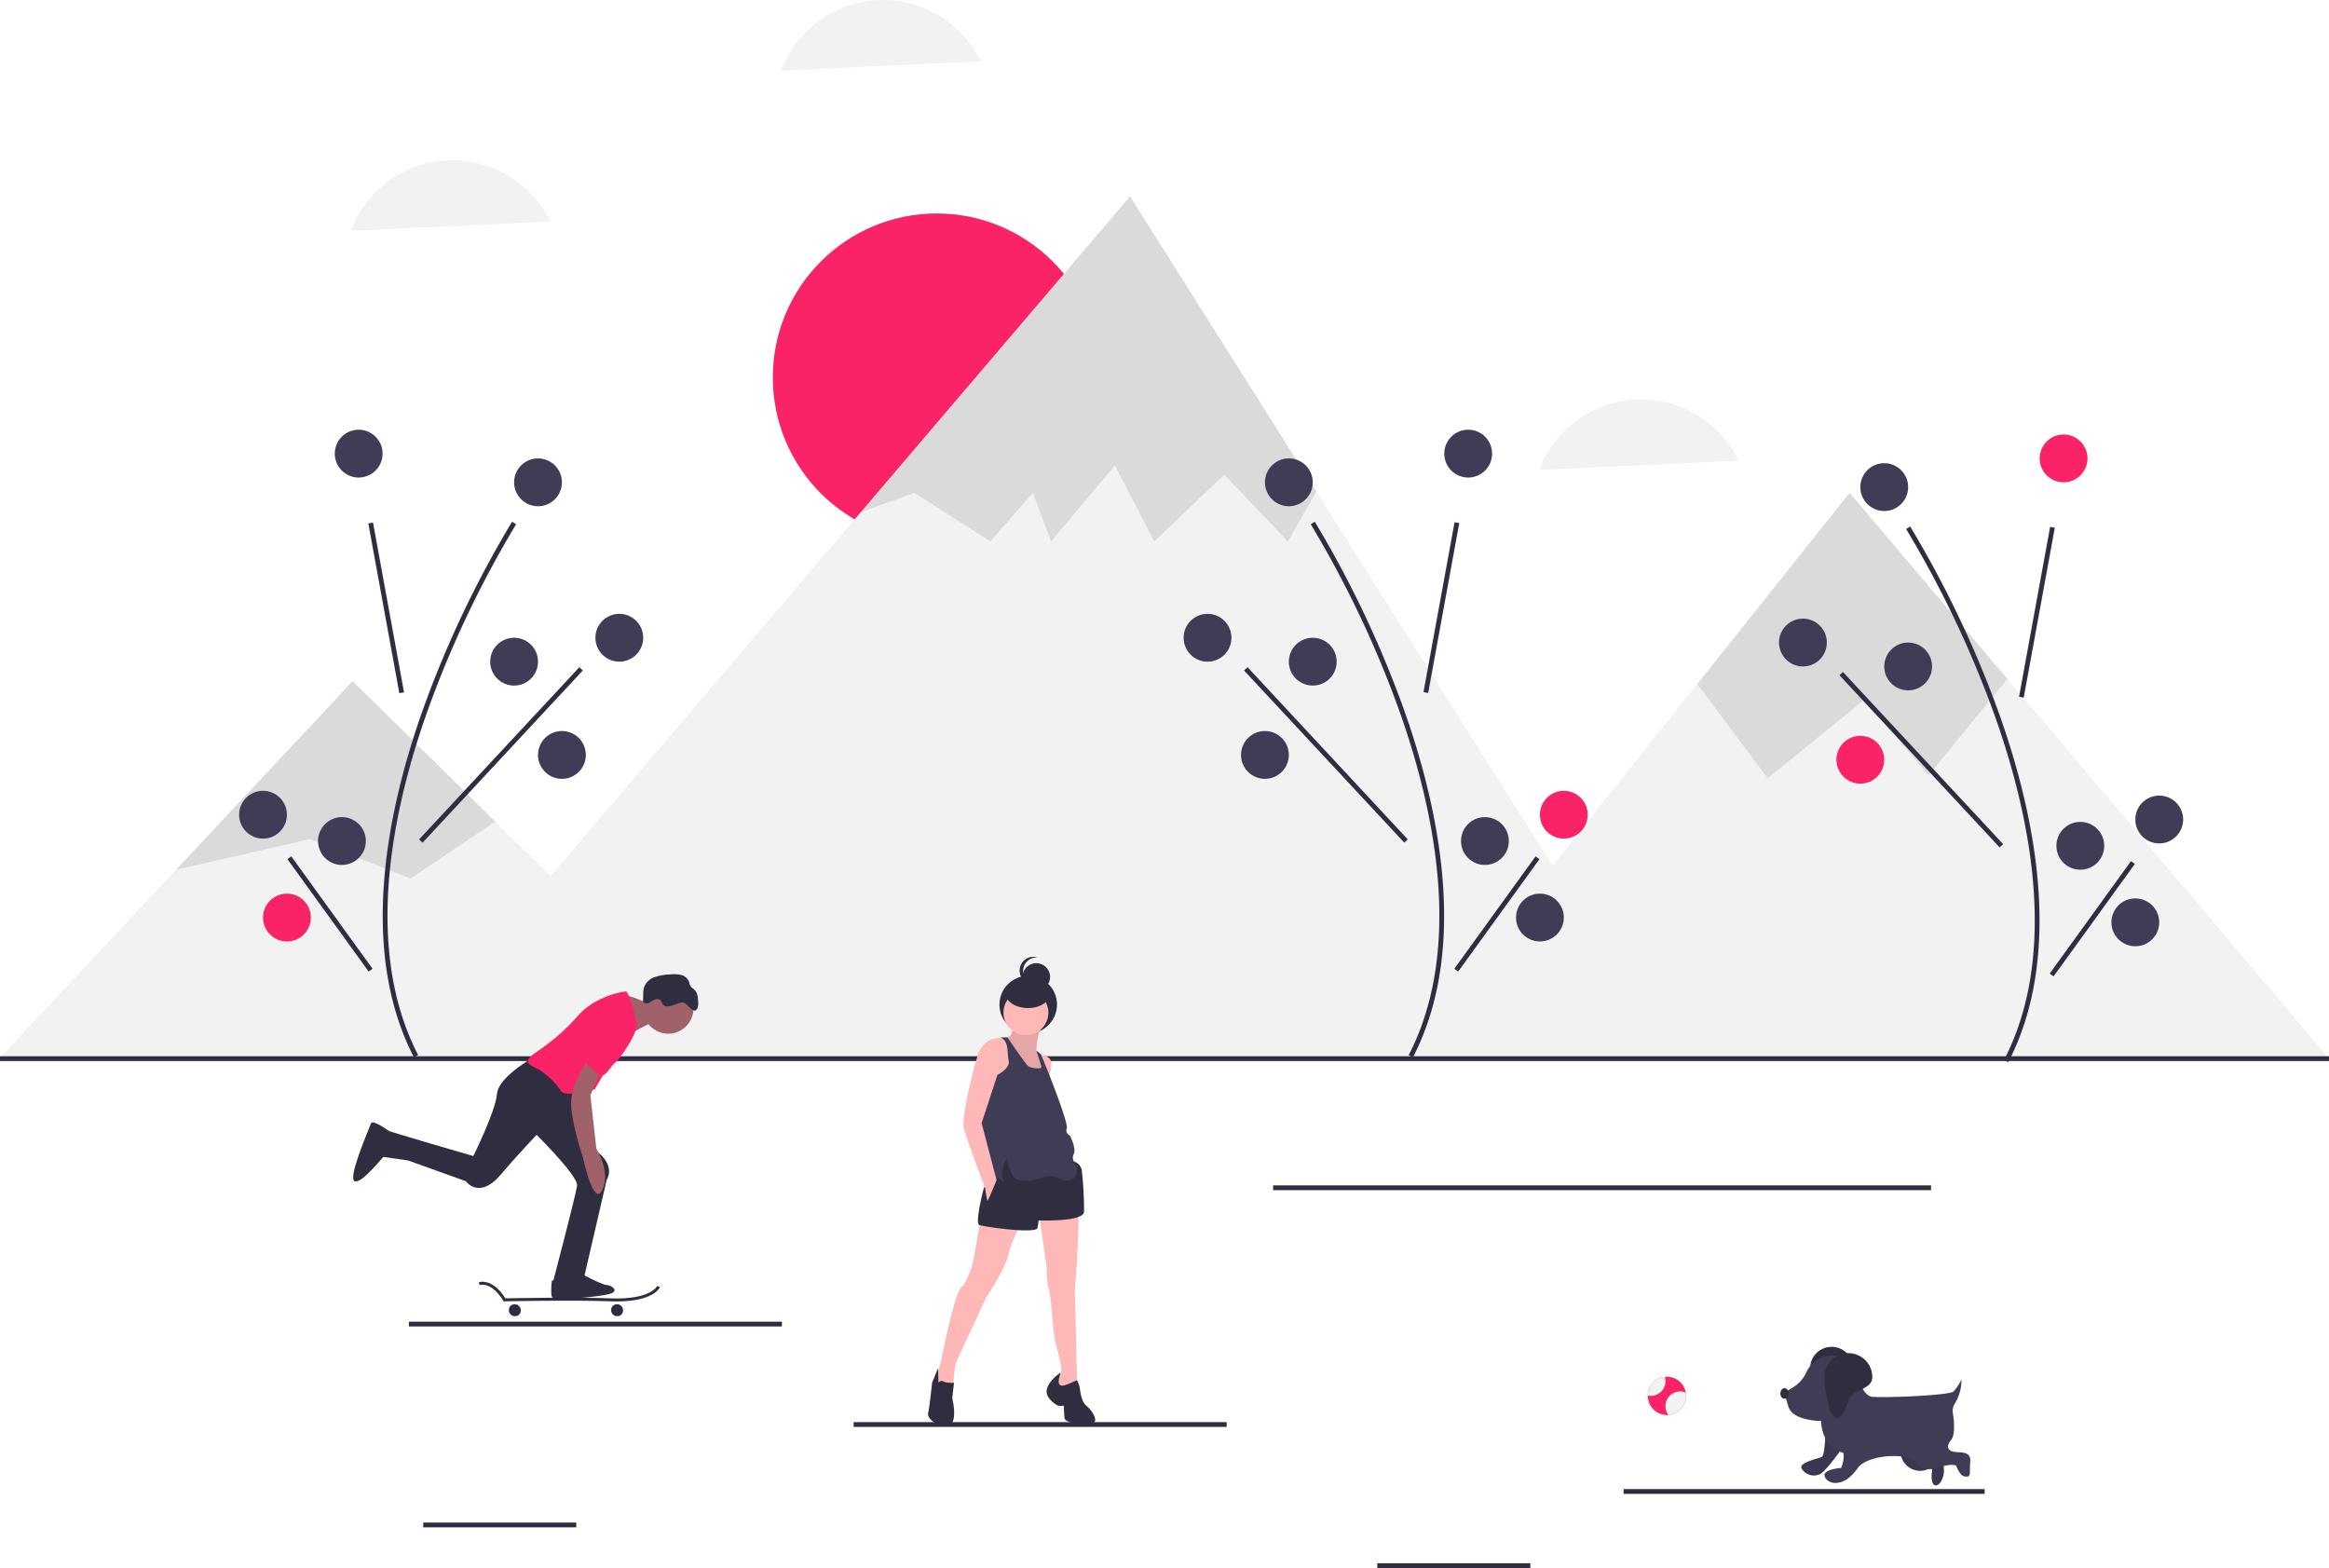 <svg id="a93a6f04-9f48-4989-8d4f-bcc04991c500" data-name="Layer 1" xmlns="http://www.w3.org/2000/svg" width="974" height="655.694" viewBox="0 0 974 655.694"><title>nature_fun</title><circle cx="391.76" cy="157.835" r="68.573" fill="#fa2368"/><polyline points="307.638 442.615 227.09 363.249 207.115 343.566 147.495 284.822 73.589 363.718 0 442.285" fill="#f2f2f2"/><polygon points="704.31 443.094 159.71 443.094 227.09 370.054 351.58 224.034 359.97 214.194 472.58 82.104 550.5 205.514 552.54 208.744 651.67 365.724 704.31 443.094" fill="#f2f2f2"/><polyline points="974 442.615 839.483 283.895 773.539 206.09 709.804 286.003 651.67 358.918 585.18 442.285" fill="#f2f2f2"/><polygon points="207.115 343.566 171.622 367.363 129.717 350.855 73.589 363.718 147.495 284.822 207.115 343.566" opacity="0.1"/><polygon points="550.5 205.514 538.61 226.404 511.95 198.474 482.74 226.404 466.23 194.664 439.56 226.404 431.94 206.094 414.17 226.404 382.42 206.094 359.97 214.194 472.58 82.104 550.5 205.514" opacity="0.1"/><polygon points="839.483 283.895 806.555 324.187 779.888 292.441 739.253 325.457 709.804 286.003 773.539 206.09 839.483 283.895" opacity="0.1"/><path d="M952.889,566.306l-1.777-.918c23.082-44.624,10.739-102.575-3.679-143.332a439.292,439.292,0,0,0-37.278-78.675l1.69-1.068a441.536,441.536,0,0,1,37.472,79.075C963.868,462.518,976.298,521.047,952.889,566.306Z" transform="translate(-113 -122.153)" fill="#2f2e41"/><rect x="928.41" y="377.347" width="72.18" height="1.999" transform="matrix(0.18, -0.984, 0.984, 0.18, 305.951, 1136.98)" fill="#2f2e41"/><rect x="915.5" y="390.671" width="2.001" height="98.351" transform="translate(-167.079 620.04) rotate(-42.94)" fill="#2f2e41"/><rect x="958.996" y="505.347" width="58.009" height="2" transform="translate(-114.171 888.249) rotate(-54.137)" fill="#2f2e41"/><circle cx="863" cy="191.694" r="10" fill="#fa2368"/><circle cx="754" cy="268.694" r="10" fill="#3f3d56"/><circle cx="798" cy="278.694" r="10" fill="#3f3d56"/><circle cx="778" cy="317.694" r="10" fill="#fa2368"/><circle cx="903" cy="342.694" r="10" fill="#3f3d56"/><circle cx="870" cy="353.694" r="10" fill="#3f3d56"/><circle cx="893" cy="385.694" r="10" fill="#3f3d56"/><circle cx="788" cy="203.694" r="10" fill="#3f3d56"/><path d="M703.889,564.306l-1.777-.918c23.082-44.624,10.739-102.575-3.679-143.332a439.292,439.292,0,0,0-37.278-78.675l1.69-1.068a441.536,441.536,0,0,1,37.472,79.075C714.868,460.518,727.298,519.047,703.889,564.306Z" transform="translate(-113 -122.153)" fill="#2f2e41"/><rect x="679.41" y="375.347" width="72.18" height="1.999" transform="matrix(0.18, -0.984, 0.984, 0.18, 103.675, 890.394)" fill="#2f2e41"/><rect x="666.5" y="388.671" width="2.001" height="98.351" transform="translate(-232.431 449.879) rotate(-42.94)" fill="#2f2e41"/><rect x="709.996" y="503.347" width="58.009" height="2" transform="translate(-215.675 685.626) rotate(-54.137)" fill="#2f2e41"/><circle cx="614" cy="189.694" r="10" fill="#3f3d56"/><circle cx="505" cy="266.694" r="10" fill="#3f3d56"/><circle cx="549" cy="276.694" r="10" fill="#3f3d56"/><circle cx="529" cy="315.694" r="10" fill="#3f3d56"/><circle cx="654" cy="340.694" r="10" fill="#fa2368"/><circle cx="621" cy="351.694" r="10" fill="#3f3d56"/><circle cx="644" cy="383.694" r="10" fill="#3f3d56"/><circle cx="539" cy="201.694" r="10" fill="#3f3d56"/><path d="M286.111,564.306l1.777-.918c-23.082-44.624-10.739-102.575,3.679-143.332a439.292,439.292,0,0,1,37.278-78.675l-1.69-1.068a441.536,441.536,0,0,0-37.472,79.075C275.132,460.518,262.702,519.047,286.111,564.306Z" transform="translate(-113 -122.153)" fill="#2f2e41"/><rect x="273.5" y="340.257" width="1.999" height="72.18" transform="translate(-176.176 -66.683) rotate(-10.355)" fill="#2f2e41"/><rect x="273.324" y="436.847" width="98.351" height="2.001" transform="translate(-330.731 253.513) rotate(-47.06)" fill="#2f2e41"/><rect x="250" y="475.343" width="2" height="58.009" transform="translate(-360.886 120.508) rotate(-35.863)" fill="#2f2e41"/><circle cx="150" cy="189.694" r="10" fill="#3f3d56"/><circle cx="259" cy="266.694" r="10" fill="#3f3d56"/><circle cx="215" cy="276.694" r="10" fill="#3f3d56"/><circle cx="235" cy="315.694" r="10" fill="#3f3d56"/><circle cx="110" cy="340.694" r="10" fill="#3f3d56"/><circle cx="143" cy="351.694" r="10" fill="#3f3d56"/><circle cx="120" cy="383.694" r="10" fill="#fa2368"/><circle cx="225" cy="201.694" r="10" fill="#3f3d56"/><rect y="441.694" width="974" height="2" fill="#2f2e41"/><circle cx="430.01" cy="420.095" r="12.034" fill="#2f2e41"/><path d="M536.512,551.394s.241,4.332-2.647,4.813l4.091,9.868,5.054,8.183h4.332l2.647-2.407-.481-3.129-1.444-5.536-1.685-1.685s.241-6.98,2.407-10.108S536.512,551.394,536.512,551.394Z" transform="translate(-113 -122.153)" fill="#ffb8b8"/><path d="M536.512,551.394s.241,4.332-2.647,4.813l4.091,9.868,5.054,8.183h4.332l2.647-2.407-.481-3.129-1.444-5.536-1.685-1.685s.241-6.98,2.407-10.108S536.512,551.394,536.512,551.394Z" transform="translate(-113 -122.153)" opacity="0.1"/><circle cx="433.38" cy="408.543" r="5.776" fill="#2f2e41"/><path d="M540.844,528.289a5.776,5.776,0,0,1,5.776-5.776c.076,0,.152.003.227.006a5.776,5.776,0,1,0-1.898,11.3A5.778,5.778,0,0,1,540.844,528.289Z" transform="translate(-113 -122.153)" fill="#2f2e41"/><path d="M535.068,556.448l-2.407-.241a3.951,3.951,0,0,0-3.851.963c-1.685,1.685.241,20.698.241,20.698l6.017-4.091.963-9.627Z" transform="translate(-113 -122.153)" fill="#ffb8b8"/><path d="M523.275,631.057l-3.369,19.013s-2.166,7.942-4.813,10.349-6.739,22.383-7.702,26.715-1.203,6.739-2.407,8.424,0,7.702,0,7.702h2.647l3.851-.722s.722-9.146,1.444-10.83,12.515-26.956,12.515-26.956,7.942-11.793,9.386-18.291a41.613,41.613,0,0,1,5.295-12.274Z" transform="translate(-113 -122.153)" fill="#ffb8b8"/><path d="M547.583,630.094l3.129,21.901s0,6.739.963,9.386,1.685,18.291,2.647,21.901,3.129,11.552,2.407,12.515a34.333,34.333,0,0,0-2.166,4.813l2.407,5.295,6.498-4.573-.963-39.471s2.647-33.454.963-34.416S553.359,623.596,547.583,630.094Z" transform="translate(-113 -122.153)" fill="#ffb8b8"/><path d="M529.051,606.508l-4.813,13.237s-3.61,13.959-1.685,14.681,23.827,3.851,24.308,1.203a27.135,27.135,0,0,0,.481-3.129s18.773.722,19.013-3.61a155.694,155.694,0,0,0-.963-17.569,4.691,4.691,0,0,0-4.332-3.61C558.413,607.712,535.549,601.695,529.051,606.508Z" transform="translate(-113 -122.153)" fill="#2f2e41"/><path d="M505.465,700.371a1.585,1.585,0,0,1,2.166-.481c1.444.722,4.332.481,4.332.481l-.722,6.498s2.888,11.552-2.407,11.552-8.183-3.851-7.702-5.295,1.685-12.756,1.685-12.756,2.312-5.682,2.407-6.017S505.465,700.371,505.465,700.371Z" transform="translate(-113 -122.153)" fill="#2f2e41"/><path d="M555.766,699.168s-.481,2.647,1.685,2.407,5.776-2.407,6.017-2.166a11.862,11.862,0,0,1,1.203,3.851c.241,1.685.722,5.295,2.888,6.98s5.536,6.98,1.685,7.22-10.83,0-11.071-2.407-.241-5.054-.241-5.054-2.166.241-2.888-.241-5.536-3.369-4.091-7.22,5.518-6.332,5.518-6.332Z" transform="translate(-113 -122.153)" fill="#2f2e41"/><circle cx="429.048" cy="423.465" r="9.386" fill="#ffb8b8"/><path d="M547.102,563.187s4.332,0,5.295,2.407-.963,7.461-.963,7.461l-2.195-5.364Z" transform="translate(-113 -122.153)" fill="#ffb8b8"/><path d="M531.458,555.967H534.346s7.461,11.071,8.664,12.034,5.536,1.203,5.536.481-2.166-6.98-2.166-6.98l1.925,1.444,3.129,7.702s8.424,21.179,7.702,23.345a2.146,2.146,0,0,0,1.203,2.888c.241.241,2.888,5.776,1.685,7.942s1.203,4.813,1.203,4.813,1.203,5.295-2.888,6.017-6.258-3.129-11.071-1.203-11.312,2.166-12.756-.722a54.005,54.005,0,0,1-2.647-6.739s-2.647,4.573-1.444,8.183-.481-.241-1.685-.241-3.369-.241-3.369-1.685S522.553,587.495,522.553,587.495l6.739-15.403s6.258-2.888,5.536-6.258S535.068,557.651,531.458,555.967Z" transform="translate(-113 -122.153)" fill="#3f3d56"/><path d="M532.245,557.497a4.209,4.209,0,0,0-4.472-.746,10.35,10.35,0,0,0-5.942,6.917c-2.166,6.98-6.739,25.511-5.776,30.084s8.905,25.03,8.905,25.03a53.683,53.683,0,0,0,.963,5.536c.241.241,3.851-8.664,3.851-8.664l-6.258-23.827L531.939,566.075S535.366,560.421,532.245,557.497Z" transform="translate(-113 -122.153)" fill="#ffb8b8"/><ellipse cx="429.89" cy="415.522" rx="9.266" ry="6.017" fill="#2f2e41"/><path d="M337.593,563.41s-16.121,8.68-16.741,16.121-9.92,26.041-9.92,26.041-36.581-10.54-37.202-11.16-3.1,11.16-3.1,11.16l13.021,1.86,24.181,8.68s5.58,8.06,14.881-3.1,32.861-35.341,32.861-35.341Z" transform="translate(-113 -122.153)" fill="#2f2e41"/><path d="M334.493,593.791s20.461,19.841,19.841,24.181-9.92,39.682-9.92,39.682l7.44,3.72,4.96-3.1,9.92-42.782s3.734-5.24-3.403-11.3-12.098-27.141-12.098-27.141Z" transform="translate(-113 -122.153)" fill="#2f2e41"/><circle cx="279.465" cy="421.726" r="10.54" fill="#a0616a"/><path d="M385.335,542.329s-10.54-4.96-11.78-3.72,2.48,16.121,2.48,16.121,9.92-5.58,11.16-5.58S385.335,542.329,385.335,542.329Z" transform="translate(-113 -122.153)" fill="#a0616a"/><path d="M379.135,549.15s-3.1-12.401-4.34-12.401-13.021,1.86-20.461,10.54S338.833,560.93,336.353,562.79s-4.34,3.72,0,5.58,9.3,6.82,11.16,9.92,14.261-.62,14.261-.62,5.58-10.54,7.44-10.54S380.995,552.87,379.135,549.15Z" transform="translate(-113 -122.153)" fill="#fa2368"/><path d="M360.534,562.79s-8.68,11.78-8.68,20.461,4.96,22.941,4.96,22.941,4.34,21.081,8.06,13.641-2.48-17.361-2.48-17.361l-2.48-22.321,4.96-11.78Z" transform="translate(-113 -122.153)" fill="#a0616a"/><path d="M275.683,595.127s-6.913-5.055-7.533-3.195-9.92,22.941-6.82,24.181,12.4-11.16,13.021-11.16S273.916,594.602,275.683,595.127Z" transform="translate(-113 -122.153)" fill="#2f2e41"/><path d="M355.574,654.554s9.3,4.96,11.16,4.96,5.58,2.48,1.24,3.72-23.561,3.1-24.181,1.24,0-6.82,0-6.82S355.574,656.414,355.574,654.554Z" transform="translate(-113 -122.153)" fill="#2f2e41"/><path d="M404.69,543.689a5.222,5.222,0,0,0,.297-2.391c-.058-1.781-.181-3.73-1.392-5.037-.62-.67-1.492-1.122-1.93-1.924a12.051,12.051,0,0,1-.559-1.729,4.824,4.824,0,0,0-3.427-2.788,14.251,14.251,0,0,0-4.573-.167,21.206,21.206,0,0,0-6.419,1.13,7.169,7.169,0,0,0-4.43,4.495,10.591,10.591,0,0,0-.259,2.468l-.091,3.452a2.23,2.23,0,0,0,2.558.275c.841-.373,1.553-1.001,2.406-1.344a2.115,2.115,0,0,1,2.511.455,7.538,7.538,0,0,1,.437.95c1.702,3.388,6.274-.218,8.65-.166C400.595,541.416,403.133,547.029,404.69,543.689Z" transform="translate(-113 -122.153)" fill="#2f2e41"/><path d="M370.968,666.378c15.452,0,17.94-5.756,18.043-6.014l-1.149-.467c-.025.058-2.671,5.791-19.246,5.198-16.089-.575-40.982-.079-44.309-.008-.932-1.579-5.114-7.983-11.018-6.8l.243,1.216c5.672-1.138,9.831,6.43,9.873,6.507l.18.334.38-.008c.273-.006,27.462-.612,44.605-.001Q369.819,666.378,370.968,666.378Z" transform="translate(-113 -122.153)" fill="#2f2e41"/><rect x="368.594" y="667.574" width="4.96" height="4.96" rx="2.298" transform="translate(629.149 1217.956) rotate(180)" fill="#2f2e41"/><rect x="325.813" y="667.574" width="4.96" height="4.96" rx="2.298" transform="translate(543.585 1217.956) rotate(180)" fill="#2f2e41"/><path d="M377.275,547.909s-2.947,14.926-6.124,17.693-3.923,5.449-6.03,6.278-9.547-7.851-9.547-8.471S377.275,547.909,377.275,547.909Z" transform="translate(-113 -122.153)" fill="#fa2368"/><rect x="171" y="552.694" width="156" height="2" fill="#2f2e41"/><rect x="357" y="594.694" width="156" height="2" fill="#2f2e41"/><rect x="576" y="653.694" width="64" height="2" fill="#2f2e41"/><rect x="177" y="636.694" width="64" height="2" fill="#2f2e41"/><rect x="532.417" y="495.694" width="275.166" height="2" fill="#2f2e41"/><path d="M334.452,202.533a45.441,45.441,0,0,0-74.751,16.133l83.459-3.867A45.355,45.355,0,0,0,334.452,202.533Z" transform="translate(-113 -122.153)" fill="#f2f2f2"/><path d="M514.452,135.533a45.441,45.441,0,0,0-74.751,16.133l83.459-3.867A45.355,45.355,0,0,0,514.452,135.533Z" transform="translate(-113 -122.153)" fill="#f2f2f2"/><path d="M831.452,302.533a45.441,45.441,0,0,0-74.751,16.133l83.459-3.867A45.355,45.355,0,0,0,831.452,302.533Z" transform="translate(-113 -122.153)" fill="#f2f2f2"/><rect x="679" y="622.694" width="151" height="2" fill="#2f2e41"/><path d="M818.123,705.872a7.994,7.994,0,0,1-7.397,7.975H810.72c-.197.018-.394.025-.597.025a8,8,0,0,1-8-8,.824.824,0,0,1,.006-.123,7.991,7.991,0,0,1,7.108-7.828,8.369,8.369,0,0,1,.886-.049A7.99,7.99,0,0,1,818,704.487v.006A7.865,7.865,0,0,1,818.123,705.872Z" transform="translate(-113 -122.153)" fill="#fa2368"/><path d="M818.123,705.872a7.994,7.994,0,0,1-7.397,7.975H810.72a6.154,6.154,0,0,1,7.28-9.36v.006A7.865,7.865,0,0,1,818.123,705.872Z" transform="translate(-113 -122.153)" fill="#f2f2f2"/><path d="M809.508,699.718a6.154,6.154,0,0,1-7.378,6.031,7.991,7.991,0,0,1,7.108-7.828A5.964,5.964,0,0,1,809.508,699.718Z" transform="translate(-113 -122.153)" fill="#f2f2f2"/><path d="M888,694.365c0,4.971-7.427,4.285-9,9-5.503,16.494-9.051-2.451-9-9a9,9,0,0,1,18,0Z" transform="translate(-113 -122.153)" fill="#2f2e41"/><path d="M876.457,719.331s-.107,11.333-1.583,12.071-9.857,2.321-8.381,4.905a5.935,5.935,0,0,0,7.75,2.214c2.583-1.476,8.857-10.333,8.857-10.333Z" transform="translate(-113 -122.153)" fill="#3f3d56"/><path d="M907.825,729.295s0,.109.011.302a8.195,8.195,0,0,0,11.323,6.987c1.077-.423,2.01-.487,1.844.675-.369,2.583-.262,6.059,1.583,6.059s4.428-4.428,2.952-9.226a41.112,41.112,0,0,0-4.797-9.595Z" transform="translate(-113 -122.153)" fill="#3f3d56"/><path d="M876.457,719.331s-.107,11.333-1.583,12.071-9.857,2.321-8.381,4.905a5.935,5.935,0,0,0,7.75,2.214c2.583-1.476,8.857-10.333,8.857-10.333Z" transform="translate(-113 -122.153)" opacity="0.1"/><path d="M907.825,729.295s0,.109.011.302a8.195,8.195,0,0,0,11.323,6.987c1.077-.423,2.01-.487,1.844.675-.369,2.583-.262,6.059,1.583,6.059s4.428-4.428,2.952-9.226a41.112,41.112,0,0,0-4.797-9.595Z" transform="translate(-113 -122.153)" opacity="0.1"/><path d="M868.395,696.066a12.461,12.461,0,0,1,3.413-4.458,11.135,11.135,0,0,1,10.185-2.169c8.488,2.214,9.595,8.488,9.595,8.488v2.532a6.066,6.066,0,0,0,3.751,5.686C897.217,706.88,928.155,705.845,930,704a20.507,20.507,0,0,0,3.288-4.965v.072a18.827,18.827,0,0,1-2.551,9.629,6.179,6.179,0,0,0-1.14,3.584c.369,2.583,1.476,9.595-.738,12.178s-1.107,4.428,1.476,4.797,7.012-.369,6.643,4.059.369,6.274-1.476,6.274S932.845,739.059,931,735c0,0-1.402-.907-6.569.569-3.358.959-7.77,1.868-9.061-.739-2.855-5.766-21.212-4.629-25.392,1.143a19.249,19.249,0,0,1-4.031,4.337,10.147,10.147,0,0,1-2.386,1.395c-2.214.784-4.89,1.061-6.735-.969C873.136,736.676,883,736,883,736s1.576-3.753.838-6.336c0,0-8.857-1.845-9.226-13.285,0,0-11.809,0-13.654-5.905L859.112,704.57l3.55-2.13a14.603,14.603,0,0,0,5.72-6.347Z" transform="translate(-113 -122.153)" fill="#3f3d56"/><ellipse cx="746.279" cy="582.709" rx="1.721" ry="2.214" fill="#2f2e41"/><path d="M896,698c0,5.523-8.252,4.761-10,10-6.114,18.327-10.057-2.723-10-10a10,10,0,0,1,20,0Z" transform="translate(-113 -122.153)" fill="#2f2e41"/></svg>